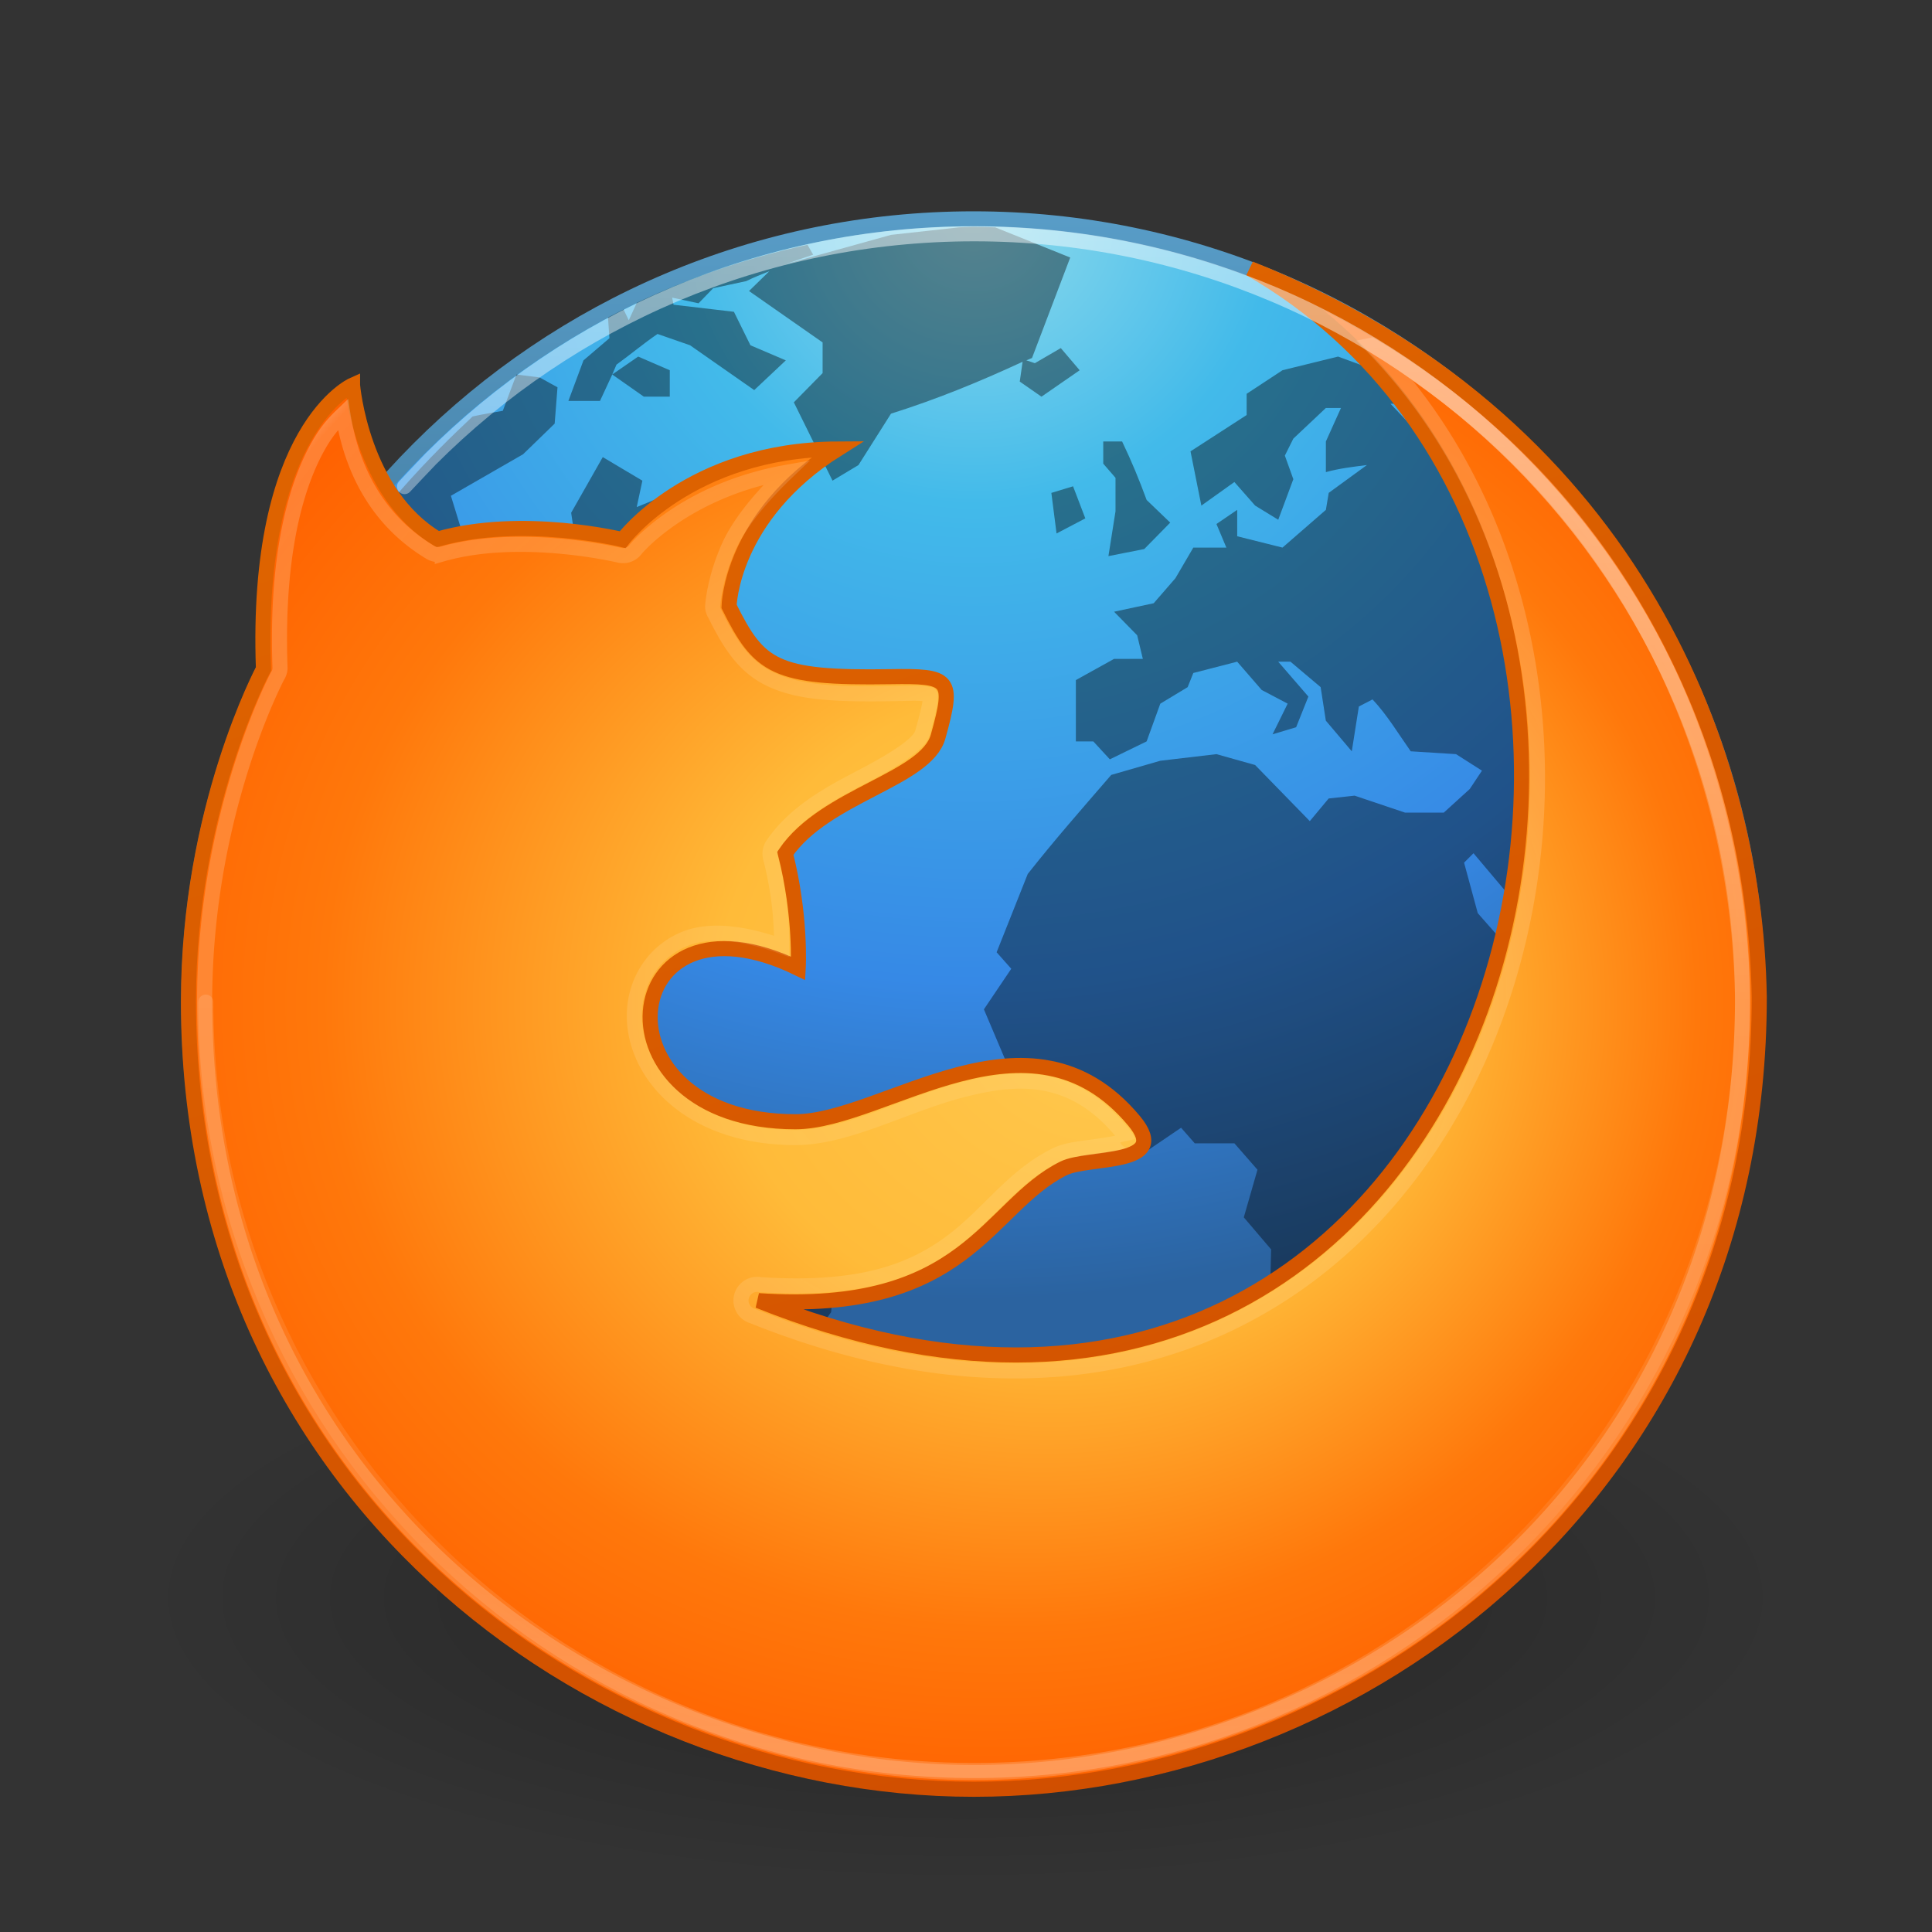 <?xml version="1.0" encoding="UTF-8" standalone="no"?>
<!-- Created with Inkscape (http://www.inkscape.org/) -->
<svg id="svg3933" xmlns:rdf="http://www.w3.org/1999/02/22-rdf-syntax-ns#" xmlns="http://www.w3.org/2000/svg" height="128" width="128" version="1.1" xmlns:cc="http://creativecommons.org/ns#" xmlns:xlink="http://www.w3.org/1999/xlink" xmlns:dc="http://purl.org/dc/elements/1.1/">
 <rect width="100%" height="100%" fill="#333333" stroke="none"/>
 <defs id="defs3935">
  <linearGradient id="linearGradient3906-0-5" y2="44.341" gradientUnits="userSpaceOnUse" x2="71.204" gradientTransform="matrix(2.752 0 0 2.752 -132.85 -3.38)" y1="6.238" x1="71.204">
   <stop id="stop4013-1-6" stop-color="#fff" offset="0"/>
   <stop id="stop4015-5-3" stop-color="#fff" stop-opacity=".235" offset=".508"/>
   <stop id="stop4017-2-2" stop-color="#fff" stop-opacity=".157" offset=".835"/>
   <stop id="stop4019-5-4" stop-color="#fff" stop-opacity=".392" offset="1"/>
  </linearGradient>
  <radialGradient id="radialGradient6309" gradientUnits="userSpaceOnUse" cy="8.45" cx="6.297" gradientTransform="matrix(0 3.573 -3.781 -9.7262e-8 96.444 -7.85)" r="20">
   <stop id="stop3750-8-9-7-2" stop-color="#90dbec" offset="0"/>
   <stop id="stop3752-3-2-4-1" stop-color="#42baea" offset=".262"/>
   <stop id="stop3754-7-2-4-7" stop-color="#3689e6" offset=".705"/>
   <stop id="stop3756-9-3-3-8" stop-color="#2b63a0" offset="1"/>
  </radialGradient>
  <linearGradient id="linearGradient6311" y2="3.899" gradientUnits="userSpaceOnUse" x2="24" gradientTransform="matrix(2.667 0 0 2.666 .495 2.508)" y1="44" x1="24">
   <stop id="stop3760-7-3-7-4" stop-color="#082136" offset="0"/>
   <stop id="stop3762-8-4-8-1" stop-color="#599ec9" offset="1"/>
  </linearGradient>
  <radialGradient id="radialGradient6314" gradientUnits="userSpaceOnUse" cy="4.625" cx="62.625" gradientTransform="matrix(5.141 0 0 1.788 -257.99 97.583)" r="10.625">
   <stop id="stop8840" offset="0"/>
   <stop id="stop8842" stop-opacity="0" offset="1"/>
  </radialGradient>
  <radialGradient id="radialGradient6320" fy="22.504" gradientUnits="userSpaceOnUse" cy="26.141" cx="21.12" gradientTransform="matrix(0 1.001 -1.1 0 -6.531 65.08)" r="20.002">
   <stop id="stop9910-4" stop-color="#ffca51" offset="0"/>
   <stop id="stop9926-0" stop-color="#ffbb39" offset=".399"/>
   <stop id="stop9928-7" stop-color="#ff780b" offset=".776"/>
   <stop id="stop9912-5" stop-color="#ff6201" offset="1"/>
  </radialGradient>
  <linearGradient id="linearGradient6322" y2="44.332" gradientUnits="userSpaceOnUse" x2="32.438" gradientTransform="matrix(.976 0 0 .976 -58.703 61.851)" y1="8.54" x1="21.375">
   <stop id="stop9946-9" stop-color="#de6300" offset="0"/>
   <stop id="stop9944-7" stop-color="#d04e00" offset="1"/>
  </linearGradient>
  <radialGradient id="radialGradient6324" gradientUnits="userSpaceOnUse" cy="78.727" cx="-28.054" gradientTransform="matrix(1.143 0 0 1.13 -3.423 -2.928)" r="19.594">
   <stop id="stop9952-3" stop-color="#fff" stop-opacity=".157" offset="0"/>
   <stop id="stop9960-9" stop-color="#fff" stop-opacity=".235" offset=".43"/>
   <stop id="stop9958-1" stop-color="#fff" stop-opacity=".392" offset=".95"/>
   <stop id="stop9954-3" stop-color="#fff" offset="1"/>
  </radialGradient>
 </defs>
 <path id="path8836" opacity=".3" d="m118.63 105.85c0 10.493-24.458 19-54.629 19s-54.629-8.507-54.629-19 24.458-19 54.629-19 54.629 8.507 54.629 19z" fill-rule="evenodd" fill="url(#radialGradient6314)"/>
 <path id="path2555-7" stroke-linejoin="round" style="color:#000000" d="m64.5 14.5c-28.692 0-52 23.308-52 52s23.308 52 52 52 52-23.308 52-52-23.308-52-52-52z" stroke="url(#linearGradient6311)" stroke-linecap="round" fill="url(#radialGradient6309)"/>
 <path id="path6534" opacity=".4" d="m64.5 15.03c-0.323 0-0.647 0.025-0.969 0.031l-4.5 0.5-6.969 1.938c0.594-0.212 1.197-0.422 1.812-0.625l-0.374-0.655c-3.957 0.854-7.746 2.144-11.312 3.844l-0.531 1.156-0.344-0.719c-0.345 0.172-0.691 0.352-1.031 0.531l0.094 1.375-1.719 1.469-1 2.688h2.094l0.812-1.75 0.281-0.656c0.916-0.661 1.786-1.395 2.719-2.031l2.156 0.75c1.416 0.981 2.833 1.989 4.25 2.969l2.094-1.969-2.344-1-1.094-2.219-4-0.469-0.094-0.469 1.75 0.375 0.969-1 2.188-0.469c0.515-0.255 1.012-0.448 1.531-0.656l-1.344 1.312 4.875 3.406v2.031l-1.906 1.938 2.562 5.188 1.719-1.031 2.156-3.406c3.057-0.964 5.833-2.104 8.719-3.438l-0.188 1.312 1.438 1 2.531-1.75-1.25-1.469-1.719 1-0.563-0.188c0.125-0.058 0.25-0.097 0.375-0.156l2.531-6.656-4.969-2c-0.476-0.013-0.958-0.031-1.438-0.031zm-23.938 9.781 2.094 1.469h1.719v-1.75l-2.094-0.906-1.719 1.188zm48.094-1.188-3.688 0.906-2.375 1.562v1.406l-3.719 2.406 0.719 3.594 2.188-1.562 1.375 1.562 1.531 0.938 1-2.688-0.562-1.562 0.562-1.125 2.156-2.031h1l-1 2.219v2.031c0.896-0.249 1.802-0.352 2.719-0.469l-2.531 1.844-0.188 1.125-2.875 2.5-3-0.75v-1.75l-1.375 0.938 0.656 1.562h-2.188l-1.188 2.031-1.438 1.656-2.625 0.562 1.531 1.562 0.375 1.562h-1.906l-2.531 1.406v4.062h1.156l1.094 1.188 2.438-1.188 0.906-2.5 1.812-1.094 0.375-0.938 2.906-0.75 1.625 1.875 1.719 0.906-1 2.031 1.562-0.469 0.812-2.031-2-2.312h0.812l2 1.688 0.344 2.219 1.719 2.031 0.469-2.969 0.906-0.469c0.964 1.022 1.719 2.288 2.531 3.438l3 0.188 1.719 1.094-0.812 1.219-1.719 1.562h-2.562l-3.344-1.125-1.719 0.188-1.25 1.5-3.625-3.719-2.562-0.719-3.719 0.438-3.25 0.938c-1.861 2.152-3.77 4.327-5.531 6.562l-2.062 5.188 0.969 1.094-1.812 2.688 2 4.719c1.659 1.914 3.344 3.803 5 5.719l2.438-2.125 1 1.312 2.625-1.781 0.906 1.031h2.625l1.531 1.75-0.906 3.156 1.812 2.125-0.094 3.688 1.375 2.688-1 2.312c-0.097 1.658-0.188 3.248-0.188 4.906 0.799 2.246 1.62 4.488 2.375 6.75l0.531 3.594v1.844h1.438l2.094-1.375h2.531l3.812-4.344-0.438-1.5 2.531-2.312-1.906-2.125 2.25-1.844 2.188-1.375 1-1.125-0.625-2.469v-6.312l1.719-3.875 2.156-2.406 2.375-5.906v-1.562c-1.172 0.151-2.322 0.26-3.469 0.344l2.375-2.375 3.25-2.219 1.719-2.062v-2.219c-0.39-0.751-0.763-1.561-1.156-2.312l-1.562 1.875-1.156-1.406-1.75-1.375v-2.875l2 2.312 2.281-0.281c1.022 0.947 2.01 1.797 2.906 2.875l1.438-1.656c0-1.792-1.976-10.641-6.25-18.125-2.323-4.066-5.586-7.9-8.094-10.594-1.226-1.203-2.504-2.36-3.844-3.438l-0.375 0.719-2 2.219-2.531-2.688h2.531l1.125-1.25c-0.03-0.023-0.064-0.04-0.094-0.062l-4.562-0.906-2.469-0.906zm-54.438 1.188-0.906 2.406s-1.593 0.272-2 0.375c-5.198 4.888-15.685 15.488-18.125 35.406 0.097 0.462 1.719 3.125 1.719 3.125l4 2.406 3.969 1.125 1.75 2.125 2.625 2.031 1.531-0.281 1.094 0.562v0.375l-1.469 4.156-1.156 1.75 0.344 0.844-0.906 3.312 3.375 6.281 3.438 3.062 1.531 2.219-0.188 4.625 1.094 2.594-1.094 4.969s-0.145-0.035 0 0.469c0.146 0.504 6.061 3.879 6.438 3.594 0.374-0.29 0.718-0.53 0.718-0.53l-0.344-1.125 1.531-1.469 0.531-1.562 2.469-0.844 1.906-4.812-0.562-1.281 1.281-2.031 2.875-0.656 1.469-3.5-0.375-4.375 2.281-3.219 0.344-3.344c-3.108-1.573-6.134-3.162-9.219-4.781l-1.562-3.062-2.812-0.656-1.531-4.156-3.719 0.469-3.25-2.406-3.438 3.062v0.438c-1.031-0.304-2.269-0.33-3.188-0.906l-0.719-2.219v-2.406l-2.344 0.281c0.19-1.531 0.434-3.094 0.625-4.625h-1.375l-1.344 1.75-1.281 0.656-1.875-1.125-0.188-2.406 0.344-2.562 2.812-2.219h2.281l0.438-1.312 2.812 0.656 2.094 2.688 0.344-4.438 3.625-3.062 1.281-3.219 2.719-1.125 1.438-2.219 3.438-0.656 1.75-2.594h-5.188l3.281-1.562h2.25l2.906-1 0.531 2.844 1.281-2.031-1.438-1 0.344-1.219-1.188-1.094-1.25-0.375 0.344-1.375-0.969-1.969-2.281 0.938 0.375-1.75-2.625-1.562-2.094 3.688 0.188 1.281-2.094 0.938-1.281 2.875-0.625-2.688-3.531-1.5-0.625-2.031 4.781-2.75 2.094-2.031 0.188-2.406-1.188-0.656-1.531-0.188zm38.875 4.438v1.469l0.812 0.938v2.219l-0.469 2.969 2.375-0.469 1.719-1.75-1.562-1.5c-0.499-1.357-1-2.573-1.625-3.875h-1.25zm-2 2.969-1.438 0.438 0.344 2.688 1.906-1-0.812-2.125zm26.531 24.312 2.188 2.594 2.625 5.719 1.625 1.844-0.812 1.938 1.469 1.75c-0.665 0.045-1.316 0.094-2 0.094-1.242-2.663-2.242-5.339-3.188-8.125l-1.625-1.844-0.907-3.346 0.625-0.625z"/>
 <g id="g6316" transform="matrix(2.666 0 0 2.666 158.59 -163.41)">
  <path id="path10380-0-8-9" d="m-50.725 70.866s0.222 2.7 2.117 3.825c2.103-0.602 4.596 0.014 4.596 0.014s1.665-2.235 5.34-2.253c-2.656 1.673-2.696 3.911-2.696 3.911 0.75 1.509 1.126 1.794 4.01 1.747 1.486-0.024 1.586 0.049 1.185 1.488-0.299 1.074-2.805 1.45-3.797 2.901 0.398 1.558 0.32 2.859 0.32 2.859-4.555-2.218-5.221 3.812-0.069 3.812 2.205 0 5.822-3.128 8.412-0.026 0.946 1.133-1.125 0.876-1.747 1.185-1.909 0.947-2.372 3.634-7.584 3.288 18.634 7.472 25.146-18.182 12.217-25.647 9.239 3.678 12.557 11.708 12.654 18.113 0 12.121-9.815 19.676-19.518 19.676s-19.518-7.555-19.518-19.577c0-4.803 1.864-8.263 1.864-8.263-0.215-5.973 2.214-7.054 2.214-7.054z" stroke="url(#linearGradient6322)" stroke-width=".375" fill="url(#radialGradient6320)"/>
  <path id="path9948-7" opacity=".5" d="m-25.406 69.875c4.236 4.338 5.104 11.151 3.094 16.656-1.199 3.286-3.427 6.101-6.562 7.625s-7.168 1.744-11.906-0.156a0.402 0.402 0 0 1 0.188 -0.781c2.539 0.168 3.813-0.365 4.75-1.062 0.937-0.698 1.518-1.623 2.594-2.156 0.253-0.125 0.538-0.149 0.812-0.188s0.549-0.076 0.75-0.125c0.171-0.042 0.217-0.077 0.219-0.062-0.009-0.029-0.058-0.101-0.156-0.219-0.598-0.716-1.221-1.058-1.875-1.188-0.654-0.129-1.343-0.029-2.062 0.156-1.439 0.371-2.869 1.188-4.156 1.188-2.729 0-4.109-1.697-4-3.188 0.055-0.745 0.493-1.442 1.25-1.75 0.621-0.253 1.475-0.147 2.406 0.188-0.003-0.467-0.022-1.203-0.281-2.219a0.393 0.393 0 0 1 0.062 -0.312c0.573-0.839 1.497-1.308 2.281-1.719 0.392-0.206 0.744-0.41 1-0.594s0.399-0.33 0.438-0.469c0.099-0.356 0.167-0.618 0.188-0.781 0.021-0.163-0.024-0.186 0-0.156s0.012-0.012-0.156-0.031-0.443-0.006-0.812 0c-1.455 0.024-2.303-0.037-2.969-0.344-0.666-0.306-1.024-0.854-1.406-1.625a0.393 0.393 0 0 1 -0.062 -0.188s0.031-0.664 0.406-1.5c0.251-0.561 0.772-1.206 1.438-1.844-2.546 0.448-3.75 1.906-3.75 1.906a0.393 0.393 0 0 1 -0.406 0.156s-2.452-0.59-4.406-0.031a0.393 0.393 0 0 1 -0.281 -0.031c-1.663-0.988-2.058-2.634-2.188-3.438-0.179 0.172-0.372 0.364-0.594 0.75-0.537 0.934-1.075 2.63-0.969 5.562a0.393 0.393 0 0 1 -0.062 0.188s-1.812 3.393-1.812 8.094c0 11.808 9.625 19.156 19.125 19.156 9.5 0 19.094-7.341 19.094-19.25-0.083-5.492-2.519-12.203-9.219-16.219z" xlink:href="#path10380-0-8-9" transform="translate(0 -0)" stroke="url(#radialGradient6324)" stroke-width=".375" fill="none"/>
 </g>
 <path id="path8655-5" opacity=".5" stroke-linejoin="round" style="color:#000000" d="m26.802 32.238c0.281-0.295 1.455-1.552 1.743-1.84 9.213-9.212 21.939-14.91 35.997-14.91 28.113 0 50.906 22.79 50.906 50.905 0 28.116-22.794 50.909-50.906 50.909-28.115 0-50.908-22.793-50.908-50.909" stroke="url(#linearGradient3906-0-5)" stroke-linecap="round" fill="none"/>
</svg>
